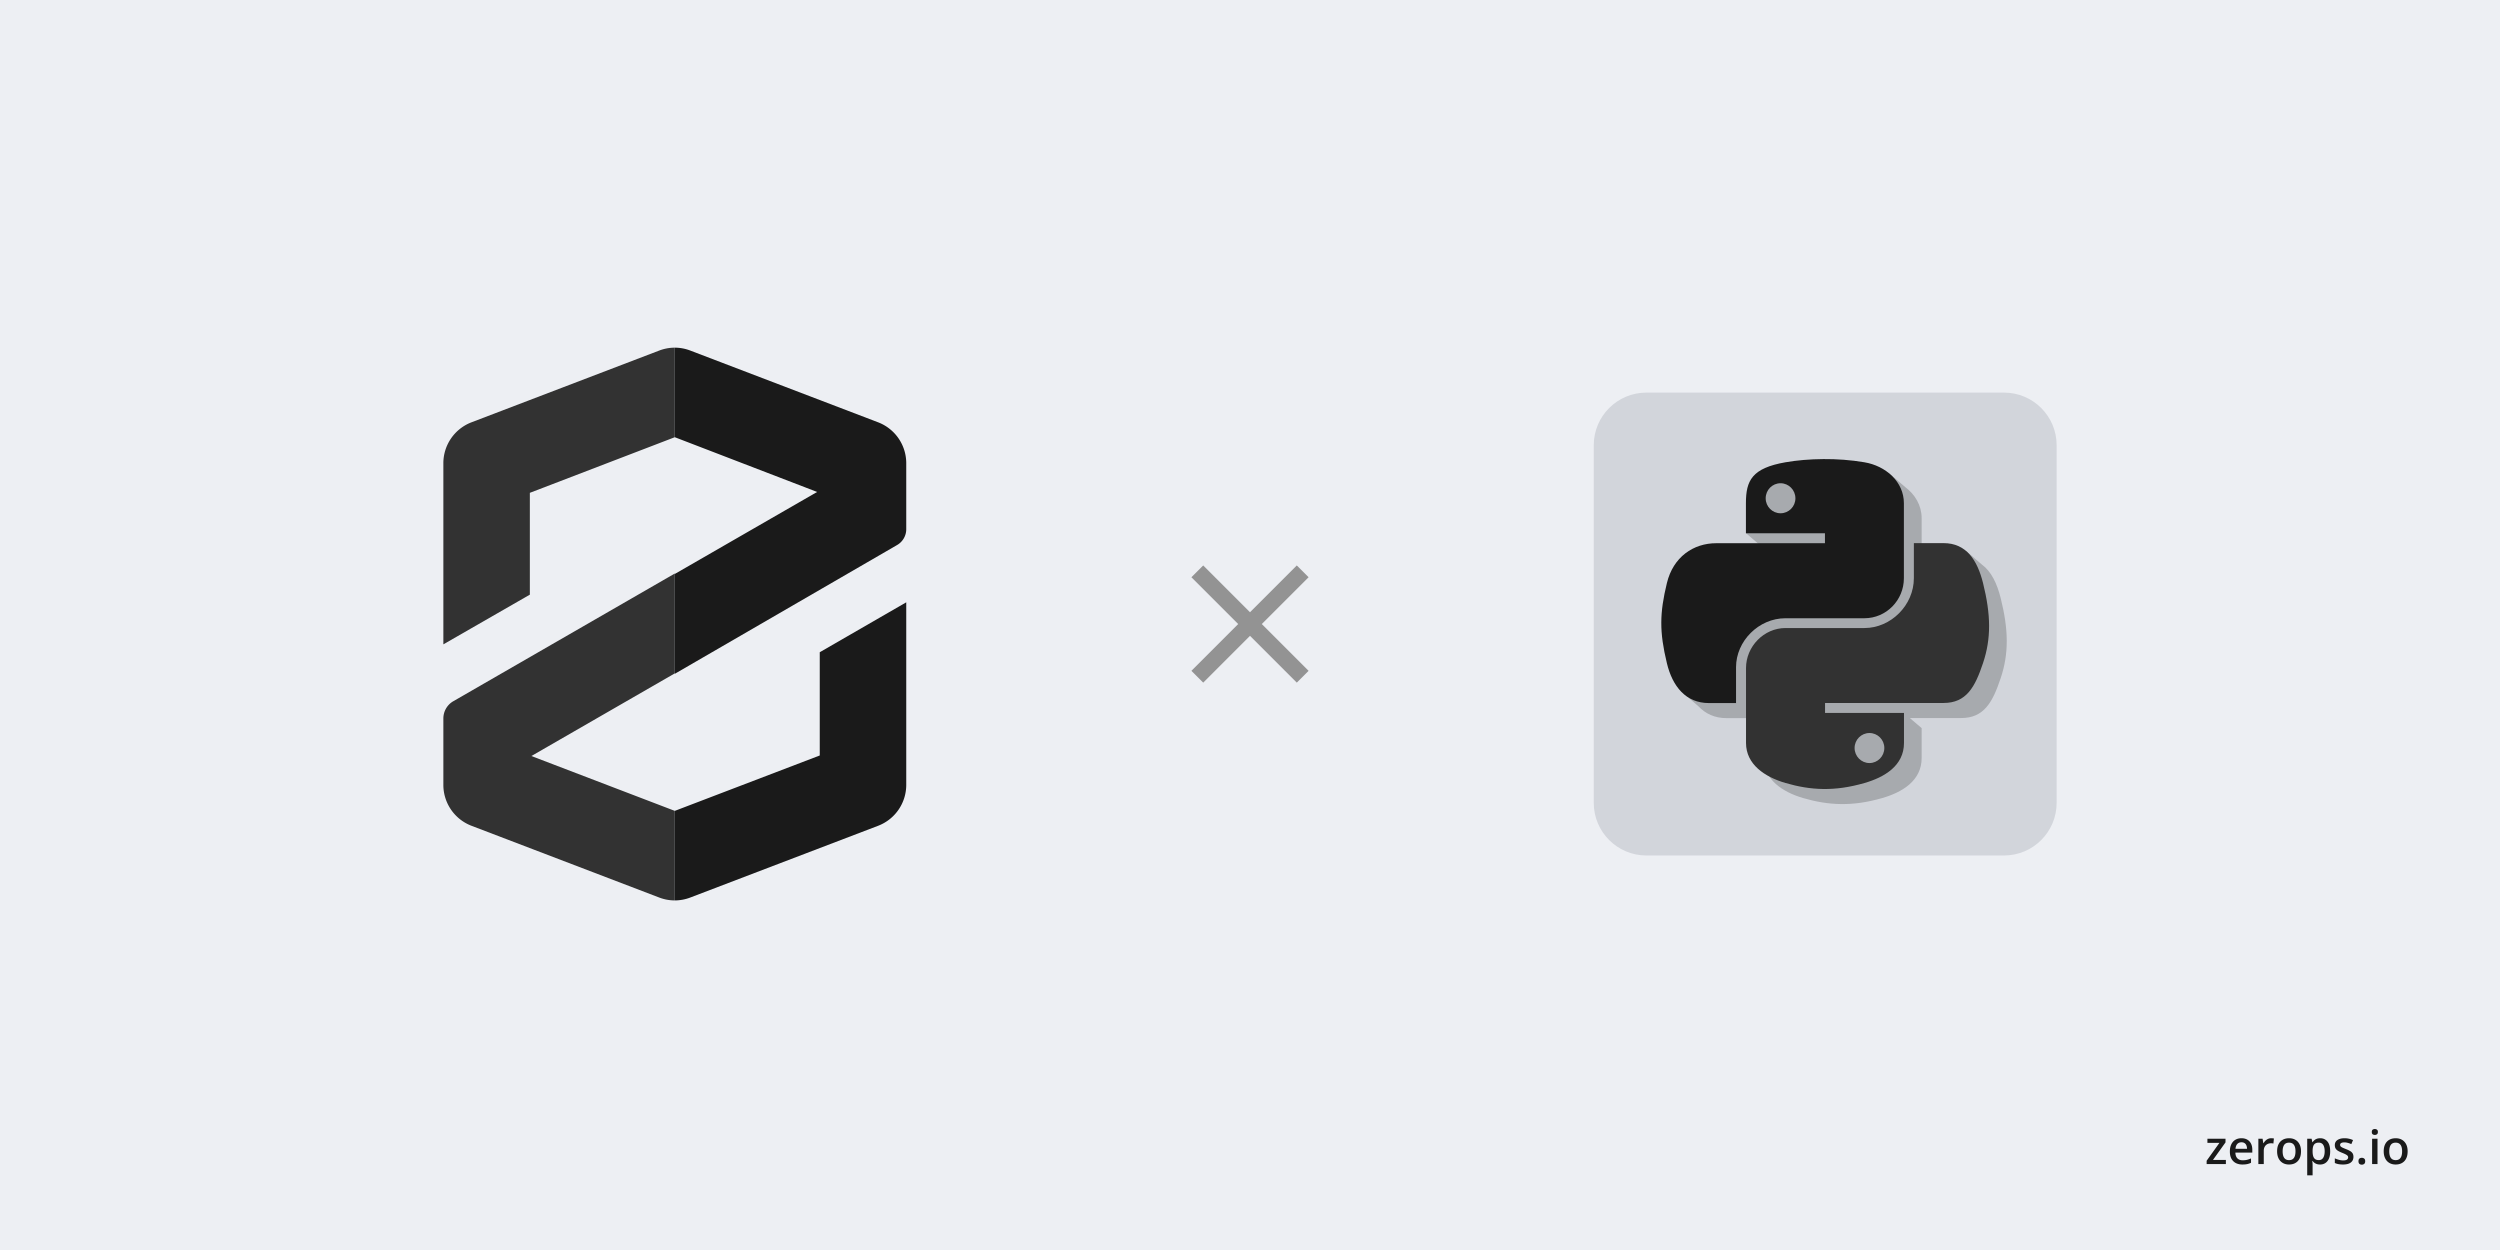 <svg width="1280" height="640" fill="none" xmlns="http://www.w3.org/2000/svg"><path fill="#EDEFF3" d="M0 0h1280v640H0z"/><path d="M1139.65 596h-9.85v-1.699l6.55-9.153h-6.15v-2.121h9.26v1.875l-6.42 8.977h6.61V596Zm7.97-13.219c1.16 0 2.15.239 2.98.715.83.477 1.46 1.152 1.91 2.027.44.875.67 1.922.67 3.141v1.477h-8.66c.03 1.257.36 2.226 1 2.906.65.68 1.56 1.019 2.72 1.019.83 0 1.57-.078 2.23-.234.66-.164 1.35-.402 2.05-.715v2.238c-.65.305-1.31.528-1.98.668-.67.141-1.48.211-2.42.211-1.27 0-2.39-.246-3.36-.738-.96-.5-1.71-1.242-2.26-2.226-.54-.985-.81-2.208-.81-3.668 0-1.454.25-2.688.74-3.704.49-1.015 1.18-1.789 2.07-2.32.89-.531 1.93-.797 3.12-.797Zm0 2.074c-.87 0-1.57.282-2.11.844-.53.563-.84 1.387-.94 2.473h5.91c-.01-.649-.12-1.223-.33-1.723-.2-.5-.51-.89-.94-1.172-.41-.281-.94-.422-1.59-.422Zm15.24-2.074c.21 0 .45.012.71.035.26.024.48.055.67.094l-.26 2.578a3.41 3.41 0 0 0-.61-.105 6.093 6.093 0 0 0-.63-.035c-.49 0-.96.082-1.41.246-.44.156-.84.398-1.18.726-.35.321-.61.723-.81 1.207-.2.485-.29 1.047-.29 1.688V596h-2.77v-12.973h2.16l.37 2.285h.13c.26-.46.58-.882.96-1.265.39-.383.82-.688 1.31-.914a3.83 3.83 0 0 1 1.65-.352Zm15.26 6.703c0 1.078-.14 2.036-.42 2.871-.28.836-.69 1.543-1.23 2.122a5.398 5.398 0 0 1-1.94 1.312c-.76.297-1.62.445-2.57.445-.89 0-1.71-.148-2.45-.445a5.537 5.537 0 0 1-1.93-1.312c-.54-.579-.96-1.286-1.26-2.122-.29-.835-.44-1.793-.44-2.871 0-1.429.24-2.64.74-3.632.5-1 1.21-1.762 2.13-2.286.92-.523 2.02-.785 3.29-.785 1.2 0 2.25.262 3.17.785.91.524 1.63 1.286 2.14 2.286.52 1 .77 2.21.77 3.632Zm-9.41 0c0 .946.12 1.754.34 2.426.24.672.6 1.188 1.08 1.547.49.352 1.11.527 1.88.527.76 0 1.39-.175 1.87-.527.49-.359.84-.875 1.07-1.547.23-.672.34-1.48.34-2.426 0-.945-.11-1.746-.34-2.402-.23-.664-.58-1.168-1.07-1.512-.48-.351-1.11-.527-1.88-.527-1.14 0-1.98.383-2.5 1.148-.52.766-.79 1.864-.79 3.293Zm19.24-6.703c1.53 0 2.77.563 3.7 1.688.94 1.125 1.4 2.797 1.4 5.015 0 1.469-.21 2.707-.65 3.715-.43 1-1.04 1.758-1.82 2.274-.77.507-1.67.761-2.7.761-.66 0-1.23-.086-1.72-.257a4.414 4.414 0 0 1-1.24-.668 5.114 5.114 0 0 1-.87-.914h-.16c.04.312.07.66.11 1.043.04.374.05.718.05 1.031v5.285h-2.76v-18.727h2.25l.39 1.793h.12c.25-.367.54-.707.88-1.019.36-.313.78-.559 1.27-.739.5-.187 1.08-.281 1.75-.281Zm-.74 2.25c-.76 0-1.37.153-1.83.457-.45.297-.79.746-1 1.348-.2.602-.31 1.355-.33 2.262v.386c0 .961.1 1.778.3 2.45.2.664.53 1.171.99 1.523.47.344 1.11.516 1.9.516.67 0 1.23-.184 1.67-.551.44-.367.77-.891.99-1.57.22-.68.33-1.481.33-2.403 0-1.398-.25-2.484-.75-3.258-.49-.773-1.25-1.16-2.27-1.16Zm17.75 7.266c0 .851-.21 1.57-.62 2.156-.41.586-1.02 1.031-1.82 1.336-.79.297-1.75.445-2.9.445-.91 0-1.69-.066-2.35-.199a8.017 8.017 0 0 1-1.84-.586v-2.379c.62.289 1.31.539 2.08.75.77.211 1.5.317 2.19.317.91 0 1.56-.141 1.96-.422.39-.289.59-.672.59-1.149 0-.281-.08-.531-.24-.75-.16-.226-.46-.457-.89-.691-.43-.242-1.07-.531-1.9-.867-.82-.328-1.51-.656-2.08-.985-.56-.328-.98-.722-1.27-1.183-.29-.469-.44-1.067-.44-1.793 0-1.149.46-2.02 1.36-2.613.92-.602 2.12-.903 3.62-.903.8 0 1.55.082 2.25.246.72.157 1.41.387 2.09.692l-.87 2.074c-.58-.258-1.17-.469-1.77-.633a6.28 6.28 0 0 0-1.79-.258c-.71 0-1.25.11-1.63.328-.37.219-.55.532-.55.938 0 .305.09.562.27.773.18.211.49.422.93.633.44.211 1.06.473 1.85.785.77.297 1.44.61 2 .938.57.32 1.01.715 1.31 1.183.31.469.46 1.075.46 1.817Zm2.58 2.25c0-.641.16-1.09.49-1.348.34-.265.74-.398 1.22-.398s.88.133 1.22.398c.34.258.51.707.51 1.348 0 .625-.17 1.078-.51 1.359-.34.274-.74.41-1.22.41s-.88-.136-1.22-.41c-.33-.281-.49-.734-.49-1.359Zm9.74-11.52V596h-2.76v-12.973h2.76Zm-1.36-4.968c.42 0 .78.113 1.09.339.31.227.47.618.47 1.172 0 .547-.16.938-.47 1.172-.31.227-.67.34-1.09.34-.44 0-.81-.113-1.12-.34-.29-.234-.44-.625-.44-1.172 0-.554.15-.945.44-1.172.31-.226.68-.339 1.12-.339Zm16.79 11.425c0 1.078-.14 2.036-.42 2.871-.28.836-.69 1.543-1.23 2.122a5.437 5.437 0 0 1-1.95 1.312c-.75.297-1.61.445-2.56.445-.89 0-1.71-.148-2.45-.445a5.67 5.67 0 0 1-1.94-1.312c-.54-.579-.95-1.286-1.25-2.122-.3-.835-.45-1.793-.45-2.871 0-1.429.25-2.64.74-3.632.5-1 1.21-1.762 2.14-2.286.92-.523 2.02-.785 3.29-.785 1.19 0 2.25.262 3.16.785.92.524 1.63 1.286 2.15 2.286.51 1 .77 2.21.77 3.632Zm-9.41 0c0 .946.11 1.754.34 2.426.24.672.59 1.188 1.08 1.547.48.352 1.11.527 1.87.527.77 0 1.39-.175 1.88-.527.48-.359.84-.875 1.07-1.547.22-.672.34-1.48.34-2.426 0-.945-.12-1.746-.34-2.402-.23-.664-.59-1.168-1.07-1.512-.49-.351-1.11-.527-1.89-.527-1.14 0-1.97.383-2.49 1.148-.53.766-.79 1.864-.79 3.293Z" fill="#1A1A1A"/><path d="m337.596 179.457-96.358 36.828A22.427 22.427 0 0 0 227 237.194v92.714l44.283-25.449v-52.131l74.217-28.475V178c-2.701.006-5.379.5-7.904 1.457ZM272.068 387.084l73.432-42.321v-51.122l-113.455 65.416a10.205 10.205 0 0 0-5.045 8.745v34.249a22.421 22.421 0 0 0 14.238 20.684l96.358 36.828a22.4 22.4 0 0 0 7.904 1.457v-45.852l-73.432-28.084Z" fill="#323232"/><path d="M459.291 279.066a9.36 9.36 0 0 0 4.708-8.24v-33.632a22.427 22.427 0 0 0-14.238-20.909l-96.414-36.828A22.431 22.431 0 0 0 345.5 178v45.853l72.871 28.027-72.871 41.985v51.122l113.791-65.921ZM353.347 459.563l96.414-36.828a22.424 22.424 0 0 0 14.238-20.684v-93.667l-44.283 25.561v52.859L345.5 415.168v45.853a22.432 22.432 0 0 0 7.847-1.458Z" fill="#1A1A1A"/><path d="m670 295.553-6.043-6.043L640 313.467l-23.957-23.957-6.043 6.043 23.957 23.957L610 343.467l6.043 6.043L640 325.553l23.957 23.957 6.043-6.043-23.957-23.957L670 295.553Z" fill="#939393"/><g clip-path="url(#a)"><path d="M1026.04 201.01H842.96c-14.89 0-26.96 12.07-26.96 26.96v183.081c0 14.889 12.07 26.959 26.96 26.959h183.08c14.89 0 26.96-12.07 26.96-26.959V227.97c0-14.89-12.07-26.96-26.96-26.96Z" fill="#D2D5DB"/><path d="m967.279 242.359-5.879 1.691c-6.245-.923-12.649-1.327-18.85-1.282-6.898.051-13.539.613-19.364 1.635-1.89.333-3.6.708-5.164 1.124h-18.338v9.605h2.299v3.934h1.422c-.327 1.898-.452 3.985-.452 6.285v2.044h-7.868l-1.124 5.62 8.992 7.671v.044h40.466v5.109h-55.64c-11.752 0-22.072 7.051-25.291 20.437-3.73 15.328-3.883 24.934 0 40.977.254 1.062.542 2.094.86 3.098l-.605 5.332 6.819 5.901c3.593 3.837 8.364 6.106 14.436 6.106h13.898v-18.393c0-13.284 11.546-25.036 25.29-25.036h40.466c11.24 0 20.232-9.248 20.232-20.489v-38.421c0-6.591-3.363-12.176-8.438-15.978l-8.167-7.014Zm39.241 39.648-7.308 3.781h-10.27v17.933c0 13.898-11.802 25.547-25.29 25.547h-40.415c-11.087 0-20.232 9.452-20.232 20.488v38.371c0 10.934 9.554 17.372 20.232 20.488 12.825 3.73 25.087 4.445 40.415 0 10.167-2.912 20.232-8.838 20.232-20.488V372.748h-.061l-5.988-5.11h26.285c11.75 0 16.14-8.174 20.23-20.437 4.24-12.62 4.04-24.779 0-40.976-1.85-7.403-4.78-13.647-9.68-17.218l-8.15-7Zm-63.05 85.631h29.378v5.11H943.47v-5.11Z" fill="#000" fill-opacity=".206"/><path d="M933.507 235.053c-6.898.051-13.54.613-19.364 1.635-17.116 3.014-20.233 9.299-20.233 20.948v15.379h40.465v5.109h-55.64c-11.751 0-22.072 7.051-25.291 20.437-3.729 15.328-3.883 24.933 0 40.977 2.862 11.955 9.759 20.437 21.51 20.437h13.898v-18.394c0-13.284 11.547-25.035 25.291-25.035h40.414c11.24 0 20.233-9.248 20.233-20.488v-38.422c0-10.934-9.248-19.109-20.233-20.948-6.897-1.175-14.102-1.686-21.05-1.635Zm-21.868 12.364c4.19 0 7.613 3.475 7.613 7.715 0 4.241-3.423 7.664-7.613 7.664s-7.613-3.423-7.613-7.664c0-4.291 3.423-7.715 7.613-7.715Z" fill="#1A1A1A"/><path d="M979.899 278.124v17.883c0 13.897-11.802 25.546-25.291 25.546h-40.414c-11.087 0-20.233 9.452-20.233 20.488v38.371c0 10.934 9.554 17.371 20.233 20.488 12.824 3.73 25.086 4.445 40.414 0 10.168-2.912 20.233-8.839 20.233-20.488v-15.379h-40.415v-5.109H995.074c11.746 0 16.146-8.175 20.236-20.437 4.24-12.62 4.03-24.78 0-40.977-2.92-11.649-8.49-20.437-20.236-20.437h-15.175v.051Zm-22.736 97.179c4.189 0 7.613 3.423 7.613 7.664 0 4.24-3.424 7.715-7.613 7.715-4.19 0-7.613-3.475-7.613-7.715 0-4.241 3.423-7.664 7.613-7.664Z" fill="#323232"/></g><defs><clipPath id="a"><path fill="#fff" transform="translate(816 201.01)" d="M0 0h237v237H0z"/></clipPath></defs></svg>
